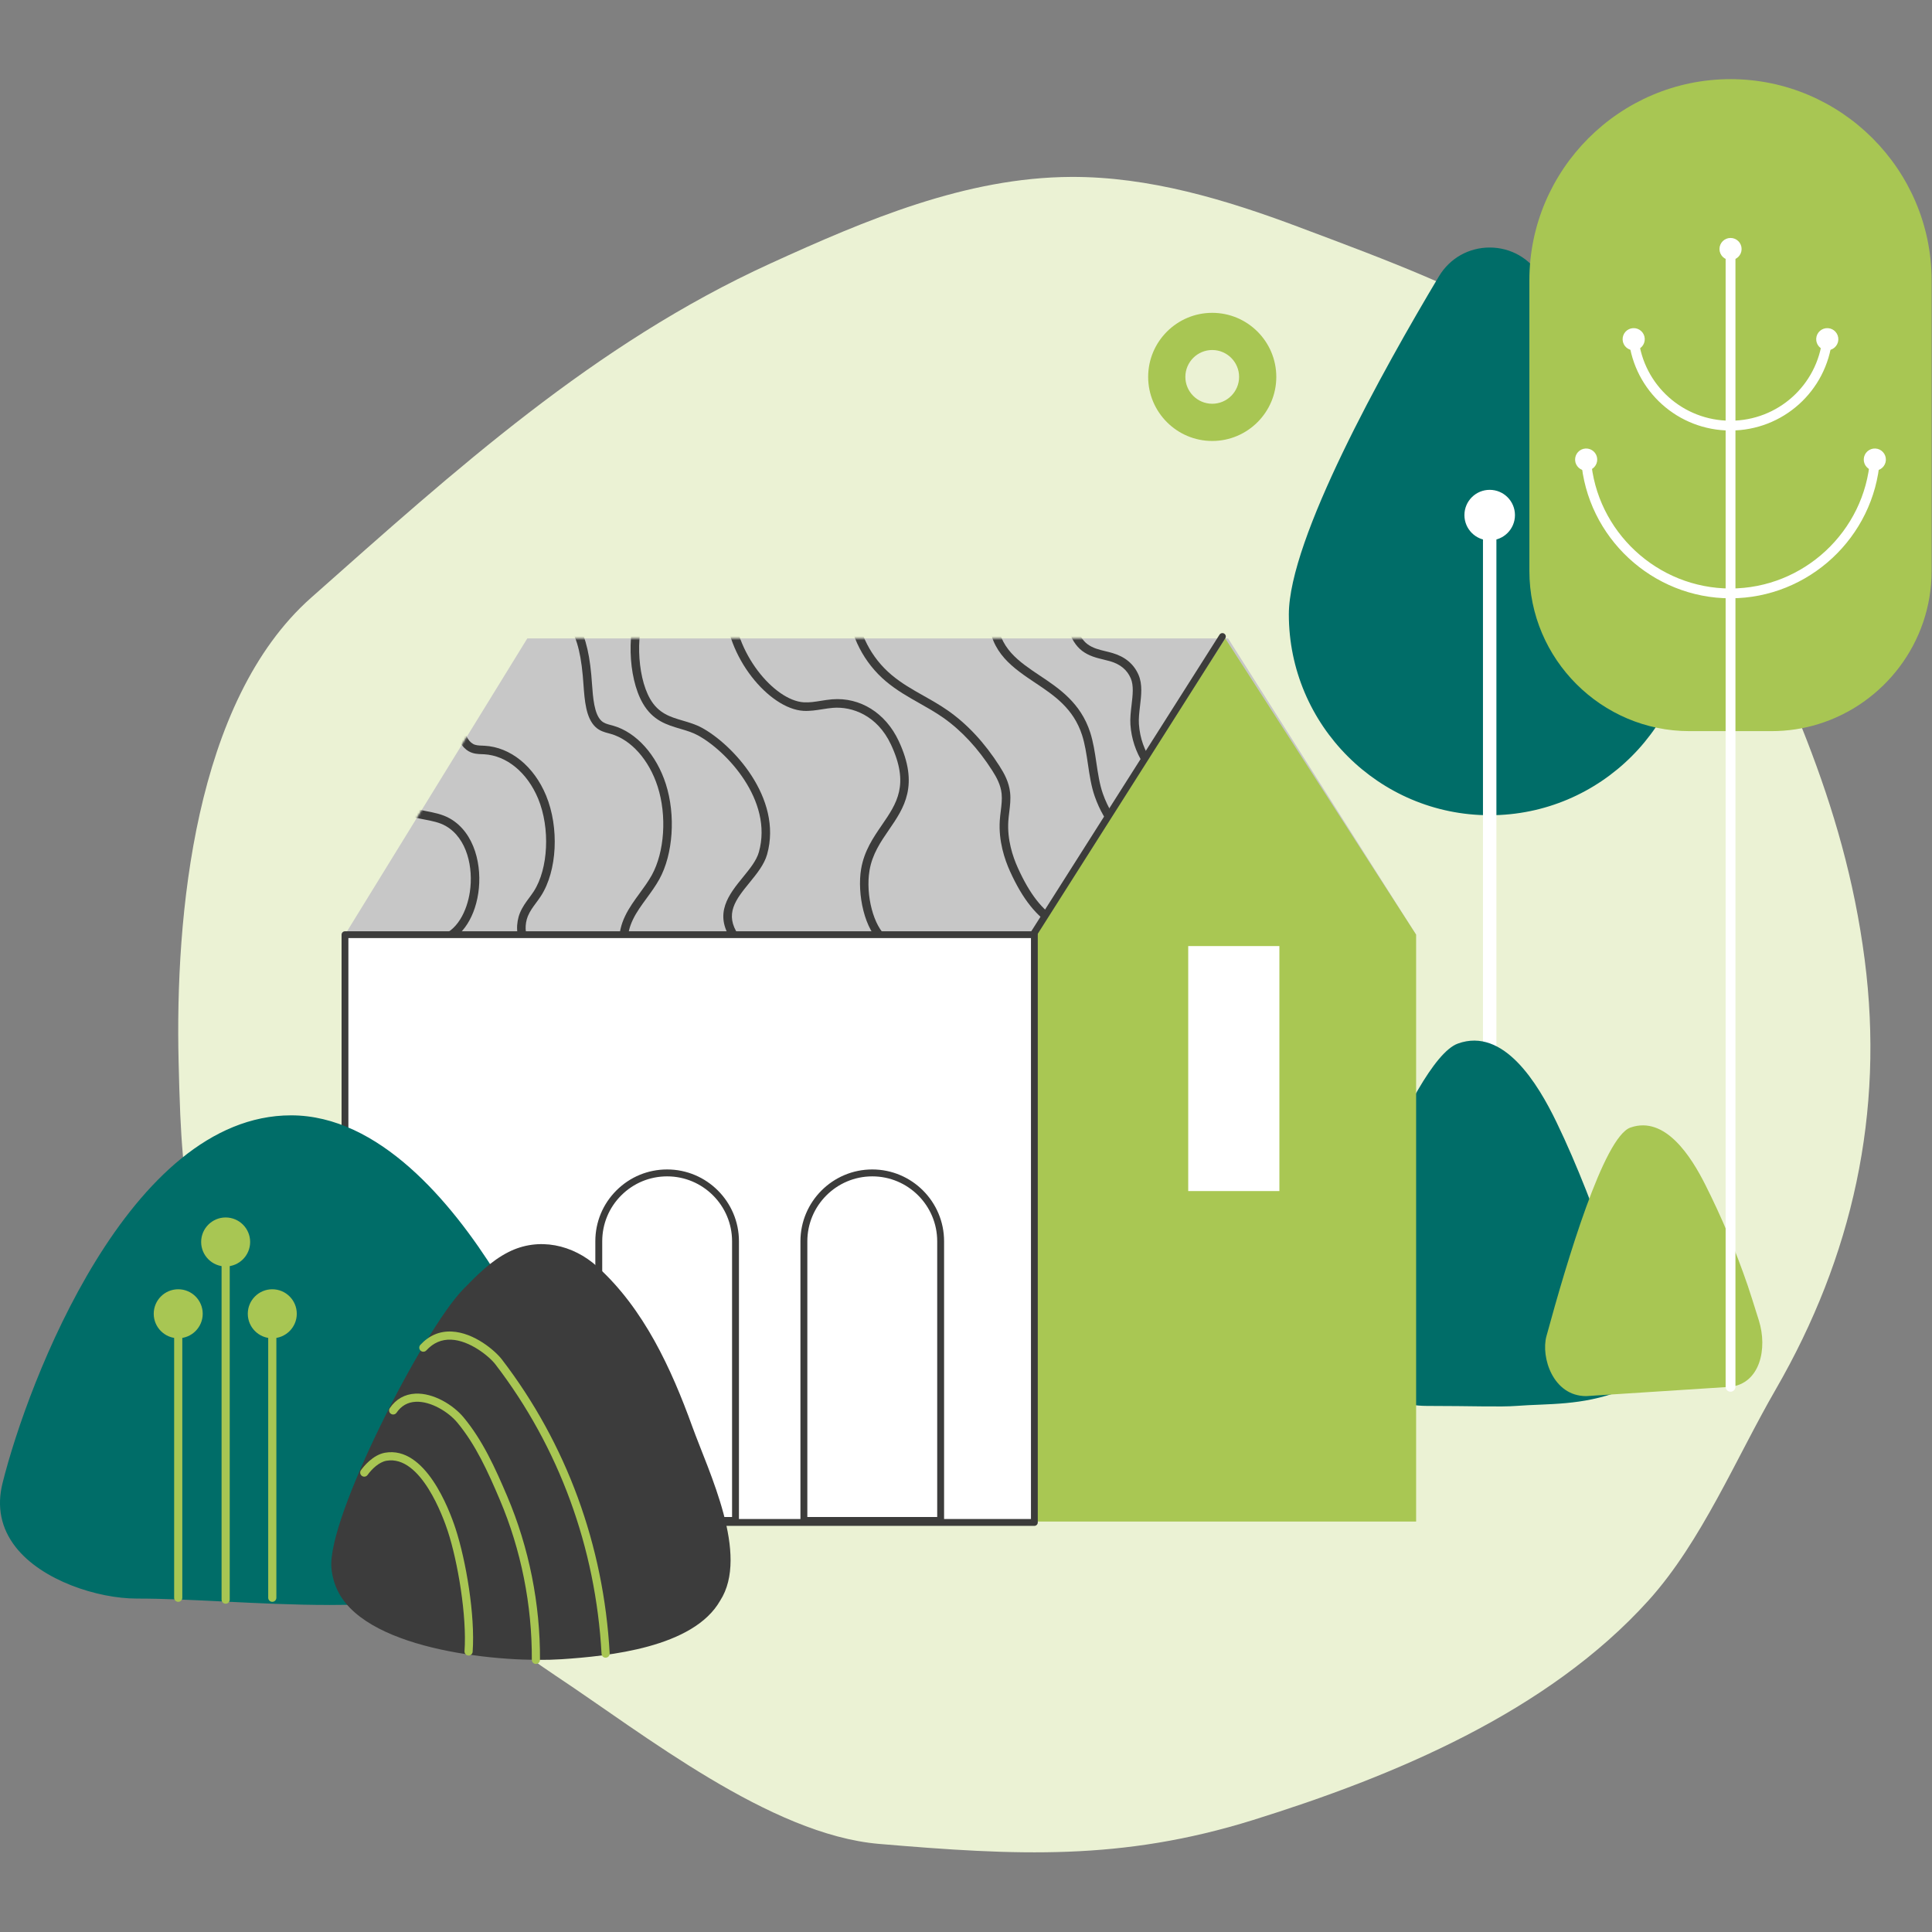 <svg width="952" height="952" viewBox="0 0 952 952" fill="none" xmlns="http://www.w3.org/2000/svg">
<rect x="0" y="0" width="952" height="952" fill="#808080" stroke="none"/>
<path d="M639.83 111.81C603.83 98.31 566.26 87.01 527.81 87.18C476 87.41 426.75 108.32 379.62 129.83C292.85 169.44 224.43 231.5 153.3 294.53C95.73 345.55 86.27 451.35 88.01 523.23C88.22 531.9 88.44 540.62 88.83 549.33C90.04 576.13 92.91 602.85 102.31 627.83C117.37 667.89 152.31 701.71 178.69 734.68C207.25 770.37 235.24 800.15 273.69 825.64C317.22 854.49 379.47 904.04 433.17 908.59C500.77 914.31 552.53 917.06 617.5 896.81C686.7 875.24 762.55 843.76 812.35 788.58C838.46 759.65 855.51 718.36 874.95 684.72C912.87 619.1 928.59 548.33 918.83 472.89C908.62 393.93 877.6 333.41 844.88 262.83C802.86 172.19 729.03 145.26 639.82 111.82L639.83 111.81Z" fill="#EBF2D4"/>
<path d="M832.28 302.74C832.28 356.99 788.3 400.97 734.05 400.97C679.8 400.97 635.82 356.99 635.82 302.74C635.82 266.12 680.57 185.26 709.67 136.56C720.7 118.1 747.41 118.1 758.44 136.56C787.53 185.26 832.29 266.12 832.29 302.74H832.28Z" fill="#006D68"/>
<path d="M734.05 401.71C679.48 401.71 635.08 357.31 635.08 302.74C635.08 265.53 681.41 182.41 709.03 136.18C714.35 127.28 723.7 121.97 734.05 121.97C744.4 121.97 753.75 127.28 759.07 136.18C786.69 182.41 833.02 265.52 833.02 302.74C833.02 357.31 788.62 401.71 734.05 401.71ZM734.05 123.45C724.22 123.45 715.34 128.49 710.3 136.94C682.76 183.04 636.56 265.88 636.56 302.74C636.56 356.5 680.29 400.23 734.05 400.23C753.58 400.23 771.79 394.46 787.05 384.53C813.81 367.13 831.54 336.97 831.54 302.74C831.54 265.87 785.34 183.04 757.8 136.94C752.75 128.49 743.88 123.45 734.05 123.45Z" fill="#006D68"/>
<path d="M734.05 691.25C732.22 691.25 730.74 689.77 730.74 687.94V253.2C730.74 251.37 732.22 249.89 734.05 249.89C735.88 249.89 737.36 251.37 737.36 253.2V687.94C737.36 689.77 735.88 691.25 734.05 691.25Z" fill="white"/>
<path d="M734.05 266.27C740.926 266.27 746.5 260.696 746.5 253.82C746.5 246.944 740.926 241.37 734.05 241.37C727.174 241.37 721.6 246.944 721.6 253.82C721.6 260.696 727.174 266.27 734.05 266.27Z" fill="white"/>
<path d="M653.36 646.8C655.07 637.58 695.05 522.7 718.35 514.23C740.99 506.01 757.83 534.08 766.91 552.83C777.54 574.79 786.1 597.89 794.53 621.19C807.16 656.08 817.99 677.96 798.73 685.32C779.18 692.8 762.73 691.56 747.17 692.77C739.29 693.38 725.01 692.77 703.06 692.77C681.11 692.77 660.17 677.23 653.58 659.08C652.35 655.69 652.48 651.39 653.34 646.79L653.36 646.8Z" fill="#006D68"/>
<g style="mix-blend-mode:multiply">
<path d="M803.43 555.6C820.61 549.6 833.4 570.09 840.29 583.77C848.36 599.79 855.38 616.48 861.26 633.65C862.21 636.42 864.36 643.22 866.69 650.67C871.05 664.6 867.23 681.67 852.73 683.35L781.61 687.94C765.15 687.94 759.22 668.67 762.01 658.42C772.2 621.07 790.29 560.19 803.42 555.6H803.43Z" fill="#A8C653"/>
</g>
<path d="M605.15 314.58H259.83L169.99 460.57H697.8L605.15 314.58Z" fill="#C7C7C7"/>
<mask id="mask0_68_829" style="mask-type:luminance" maskUnits="userSpaceOnUse" x="169" y="314" width="529" height="147">
<path d="M605.15 314.58H259.83L169.99 460.57H697.8L605.15 314.58Z" fill="white"/>
</mask>
<g mask="url(#mask0_68_829)">
<path d="M587.31 389.8C583.76 389.8 580.21 389.23 576.68 387.81C566.05 383.54 557.96 370.91 557.02 357.09C556.81 353.96 557.2 350.63 557.58 347.41C558.16 342.48 558.71 337.82 557.19 334.27C555.39 330.07 552.06 327.3 547.01 325.83C545.94 325.52 544.86 325.26 543.78 325C540.27 324.15 536.65 323.28 533.27 320.75C527.01 316.05 523.34 304.93 527.84 295.86C528.36 294.82 529.62 294.4 530.66 294.91C531.7 295.43 532.13 296.69 531.61 297.73C528.19 304.61 531 313.78 535.79 317.37C538.47 319.38 541.53 320.12 544.76 320.9C545.91 321.18 547.06 321.45 548.19 321.79C554.43 323.62 558.76 327.26 561.05 332.62C563.01 337.2 562.37 342.64 561.75 347.91C561.38 351.08 561.02 354.08 561.21 356.82C562.19 371.14 570.72 380.9 578.24 383.92C586.7 387.32 595.83 384.97 604.43 381.92C605.53 381.54 606.73 382.1 607.12 383.2C607.51 384.3 606.93 385.5 605.84 385.89C599.84 388.01 593.58 389.81 587.29 389.81L587.31 389.8Z" fill="#3C3C3B"/>
<path d="M594.56 425.44C572.49 425.44 549.09 419.92 539.45 392.45C537.69 387.45 536.87 381.89 536.08 376.52C535.36 371.65 534.61 366.61 533.18 362.18C528.91 349.02 519.38 342.65 510.16 336.49C508.86 335.62 507.58 334.76 506.31 333.89C495.39 326.35 484.96 317.34 487.68 297.63C487.84 296.48 488.93 295.69 490.05 295.83C491.2 295.99 492.01 297.05 491.85 298.2C489.46 315.56 498.46 323.35 508.7 330.42C509.95 331.28 511.22 332.13 512.5 332.98C521.86 339.23 532.46 346.32 537.19 360.87C538.73 365.64 539.51 370.85 540.25 375.9C541.02 381.07 541.81 386.43 543.43 391.05C553.69 420.29 581.62 422.35 604.84 420.86C606 420.81 607 421.67 607.07 422.83C607.14 423.99 606.26 424.99 605.1 425.07C601.66 425.29 598.13 425.43 594.56 425.43V425.44Z" fill="#3C3C3B"/>
<path d="M548.19 465.41C548.07 465.41 547.95 465.41 547.83 465.38C525.1 461.52 510.51 457.72 497.65 429.26C495.01 423.42 492 414.36 492.64 404.36C492.74 402.78 492.93 401.21 493.13 399.64C493.5 396.65 493.84 393.82 493.55 391.05C493.08 386.7 491.07 383.05 488.96 379.74C481.93 368.74 473.75 359.93 464.64 353.56C460.91 350.95 456.94 348.72 453.11 346.55C447.59 343.43 441.87 340.21 436.56 335.75C425.73 326.64 418.88 313.34 417.78 299.28C417.69 298.12 418.55 297.11 419.71 297.02C420.92 296.94 421.89 297.8 421.97 298.95C422.99 311.9 429.29 324.14 439.27 332.53C444.28 336.75 449.58 339.73 455.18 342.89C459.1 345.1 463.16 347.39 467.05 350.11C476.62 356.8 485.18 366 492.51 377.48C494.9 381.22 497.18 385.39 497.74 390.6C498.09 393.86 497.69 397.06 497.32 400.16C497.13 401.65 496.95 403.14 496.85 404.64C496.26 413.78 499.06 422.13 501.5 427.54C513.53 454.16 525.91 457.4 548.55 461.24C549.7 461.43 550.47 462.52 550.27 463.67C550.1 464.7 549.2 465.42 548.2 465.42L548.19 465.41Z" fill="#3C3C3B"/>
<path d="M435.83 465.41C435.39 465.41 434.94 465.27 434.56 464.98C425.97 458.49 422.27 440.4 424.32 428.21C425.83 419.25 430.28 412.77 434.58 406.5C441.92 395.81 448.25 386.58 439.02 366.87C432.24 352.39 419.8 348.05 410.42 348.79C408.69 348.93 406.96 349.21 405.23 349.48C402.21 349.96 399.08 350.45 395.89 350.27C379.13 349.31 357.42 323.75 357.33 297.91C357.33 296.75 358.26 295.8 359.43 295.8C360.59 295.8 361.53 296.74 361.53 297.9C361.61 321.26 381.41 345.23 396.12 346.07C398.88 346.23 401.63 345.79 404.56 345.32C406.39 345.03 408.23 344.74 410.07 344.59C423.84 343.48 436.38 351.33 442.82 365.08C453.08 386.98 445.44 398.11 438.04 408.88C433.99 414.77 429.81 420.87 428.46 428.91C426.42 441.07 430.53 456.66 437.09 461.62C438.02 462.32 438.2 463.64 437.5 464.57C437.09 465.12 436.45 465.41 435.82 465.41H435.83Z" fill="#3C3C3B"/>
<path d="M216.39 465.53C215.43 465.53 214.57 464.87 214.34 463.89C214.08 462.76 214.79 461.63 215.92 461.37C225.35 459.21 230.17 448.63 231.53 439.46C233.28 427.71 230.28 413.11 219.63 407C216.53 405.22 212.81 404.51 208.86 403.76C200.28 402.13 190.55 400.28 186.28 386.33C184.93 381.91 184.97 375.56 185.01 369.43C185.04 364.69 185.07 359.8 184.45 356.13C180.89 335.16 176.21 320.2 171.28 314.02C166.81 308.42 161.18 305.34 155.74 302.36C154.72 301.8 154.35 300.52 154.9 299.5C155.45 298.48 156.74 298.1 157.76 298.66C163.3 301.69 169.58 305.13 174.57 311.38C181.46 320 186 340.08 188.6 355.41C189.29 359.44 189.25 364.53 189.22 369.45C189.18 375.27 189.14 381.29 190.3 385.09C193.82 396.61 201.15 398 209.64 399.61C213.75 400.39 218 401.2 221.72 403.33C234.09 410.43 237.64 426.9 235.68 440.06C233.68 453.52 226.46 463.25 216.85 465.45C216.69 465.49 216.53 465.5 216.37 465.5L216.39 465.53Z" fill="#3C3C3B"/>
<path d="M258.861 465.92C258.291 465.92 257.721 465.69 257.311 465.24C254.101 461.74 254.221 454.67 256.201 449.86C257.431 446.88 259.131 444.59 260.781 442.37C261.551 441.33 262.321 440.29 263.041 439.18C270.211 428.05 271.151 408.02 265.191 393.6C259.841 380.67 249.641 372.27 238.551 371.67L237.511 371.63C235.491 371.56 233.211 371.48 231.001 370.22C223.841 366.15 222.701 353.71 221.691 342.73L221.501 340.69C219.071 314.91 212.961 304.25 198.151 299.93C197.031 299.6 196.391 298.44 196.721 297.32C197.051 296.2 198.211 295.56 199.331 295.89C215.951 300.73 223.101 312.77 225.701 340.3L225.891 342.35C226.761 351.81 227.831 363.58 233.081 366.56C234.391 367.3 235.901 367.36 237.661 367.42L238.781 367.47C251.501 368.16 263.111 377.56 269.081 391.99C275.621 407.82 274.551 429.09 266.581 441.46C265.811 442.65 264.981 443.77 264.161 444.88C262.601 446.98 261.131 448.96 260.101 451.45C258.521 455.28 258.671 460.49 260.411 462.38C261.201 463.24 261.141 464.57 260.281 465.36C259.881 465.73 259.361 465.91 258.861 465.91V465.92Z" fill="#3C3C3B"/>
<path d="M307.211 467.34C306.101 467.34 305.161 466.46 305.111 465.34C304.581 454.66 310.011 447.25 315.251 440.08C317.331 437.23 319.491 434.28 321.191 431.2C327.471 419.81 328.651 401.87 324.061 387.58C319.831 374.43 310.991 364.49 300.981 361.63L299.911 361.34C297.831 360.79 295.471 360.17 293.421 358.22C288.701 353.75 288.081 345.27 287.491 337.07C287.391 335.65 287.281 334.25 287.161 332.9C284.801 306.78 276.711 301.19 262.631 300.01C261.471 299.91 260.611 298.89 260.711 297.74C260.811 296.58 261.851 295.72 262.981 295.82C281.381 297.36 289.071 307.31 291.361 332.53C291.481 333.91 291.591 335.33 291.691 336.78C292.201 343.83 292.781 351.83 296.321 355.17C297.601 356.38 299.181 356.8 301.001 357.28L302.151 357.59C313.491 360.83 323.431 371.83 328.081 386.3C333.001 401.61 331.701 420.91 324.891 433.24C323.061 436.55 320.831 439.61 318.661 442.57C313.631 449.45 308.871 455.95 309.331 465.14C309.391 466.3 308.491 467.29 307.331 467.35C307.291 467.35 307.261 467.35 307.221 467.35L307.211 467.34Z" fill="#3C3C3B"/>
<path d="M362.21 464.08C361.54 464.08 360.88 463.76 360.47 463.17C351.5 450.15 359.25 440.63 366.1 432.23C369.53 428.02 372.77 424.05 373.95 419.85C381.08 394.37 357.77 369.76 343.7 362.25C341.06 360.84 338.24 360.01 335.26 359.13C328.59 357.17 321.68 355.13 316.72 346.52C309.24 333.54 308.66 309.17 315.52 296.36C316.07 295.34 317.34 294.95 318.37 295.5C319.4 296.05 319.78 297.32 319.23 298.35C313.05 309.88 313.62 332.7 320.37 344.42C324.49 351.57 330.3 353.28 336.45 355.09C339.51 355.99 342.67 356.92 345.69 358.53C360.79 366.6 385.78 393.2 378 420.98C376.59 426.02 372.91 430.53 369.36 434.89C362.59 443.19 356.75 450.36 363.93 460.78C364.59 461.74 364.35 463.05 363.39 463.71C363.03 463.96 362.61 464.08 362.2 464.08H362.21Z" fill="#3C3C3B"/>
</g>
<path d="M697.8 749.74H509.7V460.57L603.75 314.58L697.8 460.57V749.74Z" fill="#A9C753"/>
<path d="M509.69 460.57H169.99V750.2H509.69V460.57Z" fill="white"/>
<path d="M509.69 751.88H169.99C169.06 751.88 168.31 751.13 168.31 750.2V460.57C168.31 459.64 169.07 458.89 169.99 458.89H509.69C510.62 458.89 511.37 459.64 511.37 460.57V750.2C511.37 751.13 510.61 751.88 509.69 751.88ZM171.67 748.51H508.01V462.25H171.67V748.51Z" fill="#3C3C3B"/>
<path d="M463.5 749.21H396.12V611.64C396.12 593.03 411.2 577.95 429.81 577.95C448.42 577.95 463.5 593.03 463.5 611.64V659.59V749.21Z" fill="white"/>
<path d="M463.5 750.91H396.12C395.18 750.91 394.42 750.15 394.42 749.21V611.64C394.42 592.13 410.3 576.25 429.81 576.25C449.32 576.25 465.2 592.13 465.2 611.64V749.21C465.2 750.15 464.44 750.91 463.5 750.91ZM397.82 747.52H461.81V611.65C461.81 594.01 447.46 579.66 429.82 579.66C412.18 579.66 397.82 594.01 397.82 611.65V747.52Z" fill="#3C3C3B"/>
<path d="M362.43 749.21H295.05V611.64C295.05 602.34 298.82 593.91 304.92 587.82C311.02 581.72 319.44 577.95 328.74 577.95C347.35 577.95 362.43 593.03 362.43 611.64V749.21Z" fill="white"/>
<path d="M362.43 750.91H295.05C294.11 750.91 293.35 750.15 293.35 749.21V611.64C293.35 602.19 297.03 593.3 303.71 586.62C310.39 579.94 319.28 576.25 328.73 576.25C348.24 576.25 364.12 592.13 364.12 611.64V749.21C364.12 750.15 363.36 750.91 362.42 750.91H362.43ZM296.75 747.52H360.73V611.65C360.73 594.01 346.38 579.66 328.74 579.66C320.19 579.66 312.16 582.99 306.12 589.03C300.07 595.07 296.75 603.11 296.75 611.65V747.52Z" fill="#3C3C3B"/>
<path d="M630.42 466.18H585.5V586.9H630.42V466.18Z" fill="white"/>
<path d="M509.69 461.31C509.38 461.31 509.07 461.22 508.79 461.05C508.01 460.55 507.77 459.51 508.27 458.73L600.92 312.74C601.42 311.96 602.46 311.73 603.24 312.22C604.02 312.72 604.26 313.76 603.76 314.54L511.11 460.53C510.79 461.03 510.25 461.31 509.69 461.31Z" fill="#3C3C3B"/>
<g style="mix-blend-mode:multiply">
<path d="M872.92 360.27H832.49C789.1 360.27 753.61 324.77 753.61 281.39V138.1C753.6 83.6 798.2 39 852.7 39C907.21 39 951.8 83.6 951.8 138.1V281.39C951.8 316.76 928.21 346.89 895.98 356.81C888.68 359.06 880.93 360.27 872.91 360.27H872.92Z" fill="#A8C653"/>
</g>
<path d="M852.7 212.14C826.89 212.14 805.33 192.79 802.55 167.14C802.41 165.81 803.37 164.62 804.69 164.48C805.99 164.34 807.21 165.29 807.35 166.62C809.86 189.82 829.36 207.31 852.69 207.31C876.02 207.31 895.52 189.82 898.03 166.62C898.17 165.29 899.39 164.33 900.69 164.48C902.02 164.62 902.98 165.82 902.83 167.14C900.05 192.8 878.49 212.14 852.68 212.14H852.7Z" fill="white"/>
<path d="M894.95 166.81C895.13 163.8 897.72 161.52 900.73 161.7C903.74 161.88 906.02 164.47 905.84 167.48C905.66 170.49 903.07 172.77 900.06 172.59C897.05 172.41 894.77 169.82 894.95 166.81Z" fill="white"/>
<path d="M810.45 166.81C810.27 163.8 807.68 161.52 804.67 161.7C801.66 161.88 799.38 164.47 799.56 167.48C799.74 170.49 802.33 172.77 805.34 172.59C808.35 172.41 810.63 169.82 810.45 166.81Z" fill="white"/>
<path d="M852.7 294.82C814.2 294.82 781.87 264.75 779.08 226.36C778.98 225.03 779.99 223.87 781.31 223.77C782.71 223.68 783.8 224.68 783.9 226.01C786.5 261.88 816.72 289.98 852.7 289.98C888.68 289.98 918.9 261.88 921.5 226C921.59 224.67 922.67 223.64 924.09 223.76C925.42 223.86 926.42 225.01 926.32 226.35C923.53 264.74 891.19 294.81 852.7 294.81V294.82Z" fill="white"/>
<path d="M918.38 226.18C918.53 223.17 921.1 220.86 924.1 221.01C927.11 221.16 929.42 223.73 929.27 226.73C929.12 229.74 926.55 232.05 923.55 231.9C920.54 231.75 918.23 229.18 918.38 226.18Z" fill="white"/>
<path d="M787.03 226.18C786.88 223.17 784.31 220.86 781.31 221.01C778.3 221.16 775.99 223.73 776.14 226.73C776.29 229.74 778.86 232.05 781.86 231.9C784.87 231.75 787.18 229.18 787.03 226.18Z" fill="white"/>
<path d="M852.73 685.77C851.39 685.77 850.31 684.69 850.31 683.35V122.43C850.31 121.1 851.39 120.01 852.73 120.01C854.07 120.01 855.15 121.09 855.15 122.43V683.35C855.15 684.68 854.07 685.77 852.73 685.77Z" fill="white"/>
<path d="M852.73 128.15C855.74 128.15 858.18 125.71 858.18 122.7C858.18 119.69 855.74 117.25 852.73 117.25C849.72 117.25 847.28 119.69 847.28 122.7C847.28 125.71 849.72 128.15 852.73 128.15Z" fill="white"/>
<path d="M67.43 786.73C134.48 786.74 231.58 804.77 290.19 754.11C295.59 749.44 300.62 742.89 301.16 734.83C301.57 728.56 299.19 722.56 296.73 717.03C282.37 684.74 261.96 657.38 243.78 628.28C219.96 590.15 185.2 550.56 143.43 550.56C65.42 550.56 15.65 676.97 2.18 731.1C-7.25 768.99 40.74 786.73 67.43 786.74V786.73Z" fill="#006D68"/>
<path d="M162.34 790.85C144.81 790.85 127.27 789.99 110.33 789.16C95.1 788.41 80.72 787.7 67.43 787.7C48.09 787.7 20.59 778.8 7.72 762.33C0.52 753.12 -1.66 742.53 1.24 730.86C13.79 680.44 63.78 549.59 143.42 549.59C186.69 549.59 222.32 592.1 244.59 627.76C249.44 635.52 254.53 643.29 259.45 650.8C273.02 671.49 287.05 692.89 297.6 716.64C300.11 722.3 302.54 728.37 302.11 734.9C301.52 743.83 295.64 750.68 290.81 754.85C256.36 784.63 209.42 790.86 162.33 790.86L162.34 790.85ZM143.43 551.52C65.03 551.52 15.57 681.31 3.12 731.33C0.36 742.39 2.43 752.42 9.24 761.14C21.74 777.13 48.55 785.77 67.43 785.77C80.77 785.77 95.17 786.48 110.42 787.23C172.51 790.28 242.87 793.74 289.56 753.38C294.11 749.45 299.65 743.02 300.19 734.76C300.59 728.67 298.26 722.85 295.84 717.41C285.35 693.81 271.37 672.48 257.84 651.85C252.91 644.33 247.81 636.55 242.95 628.78C220.93 593.53 185.8 551.52 143.42 551.52H143.43Z" fill="#006D68"/>
<path d="M111.19 790.24C110.08 790.24 109.18 789.34 109.18 788.23V611.37C109.18 610.26 110.08 609.36 111.19 609.36C112.3 609.36 113.2 610.26 113.2 611.37V788.23C113.2 789.34 112.3 790.24 111.19 790.24Z" fill="#A8C653"/>
<path d="M123.26 611.98C123.26 605.31 117.85 599.91 111.19 599.91C104.53 599.91 99.12 605.32 99.12 611.98C99.12 618.64 104.53 624.05 111.19 624.05C117.85 624.05 123.26 618.64 123.26 611.98Z" fill="#A8C653"/>
<path d="M134.17 789.31C133.06 789.31 132.16 788.41 132.16 787.3V646.75C132.16 645.64 133.06 644.74 134.17 644.74C135.28 644.74 136.18 645.64 136.18 646.75V787.3C136.18 788.41 135.28 789.31 134.17 789.31Z" fill="#A8C653"/>
<path d="M146.24 647.36C146.24 640.69 140.83 635.29 134.17 635.29C127.51 635.29 122.1 640.7 122.1 647.36C122.1 654.02 127.51 659.43 134.17 659.43C140.83 659.43 146.24 654.02 146.24 647.36Z" fill="#A8C653"/>
<path d="M87.82 789.31C86.71 789.31 85.81 788.41 85.81 787.3V646.75C85.81 645.64 86.71 644.74 87.82 644.74C88.93 644.74 89.83 645.64 89.83 646.75V787.3C89.83 788.41 88.93 789.31 87.82 789.31Z" fill="#A8C653"/>
<path d="M99.89 647.36C99.89 640.69 94.48 635.29 87.82 635.29C81.16 635.29 75.75 640.7 75.75 647.36C75.75 654.02 81.16 659.43 87.82 659.43C94.48 659.43 99.89 654.02 99.89 647.36Z" fill="#A8C653"/>
<path d="M163.32 772.68C160.99 748.14 208.6 655.46 228.19 635.35C234.95 628.41 241.88 621.34 250.53 616.97C265.5 609.4 282.36 613.32 294.3 624.12C317.24 644.86 330.78 674.34 341.12 702.92C349.29 725.49 369.42 766.18 354.84 788.76C341.62 811.89 299.88 816.04 276.75 817.59C248.46 819.49 182.31 813.72 166.9 784.82C164.84 780.95 163.71 776.89 163.31 772.69L163.32 772.68Z" fill="#3C3C3C"/>
<path d="M230.9 815.77C230.9 815.77 230.8 815.77 230.75 815.77C229.65 815.69 228.81 814.73 228.89 813.63C230.12 796.37 225.57 769.48 220.65 754.47C218.58 748.16 207.48 716.84 190.43 719.79C186.81 720.42 183.25 723.82 181.12 726.79C180.47 727.69 179.22 727.9 178.32 727.25C177.42 726.6 177.21 725.35 177.86 724.45C179.12 722.7 183.69 716.89 189.75 715.83C209.54 712.4 221.31 743.58 224.47 753.22C229.62 768.94 234.19 795.94 232.9 813.92C232.82 814.98 231.94 815.78 230.9 815.78V815.77Z" fill="#A8C653"/>
<path d="M264.06 819.91C262.95 819.91 262.06 819 262.06 817.89C262.21 790.93 256.76 763.66 246.29 739.01C240.42 725.18 234.39 711.87 225.33 700.97C220.98 695.73 212.29 690.38 204.86 690.73C200.88 690.92 197.69 692.74 195.4 696.12C194.77 697.04 193.53 697.28 192.61 696.65C191.69 696.03 191.45 694.78 192.08 693.86C195.08 689.44 199.44 686.97 204.67 686.72C213.56 686.29 223.32 692.27 228.42 698.4C237.83 709.71 243.99 723.32 249.99 737.43C260.67 762.58 266.23 790.41 266.08 817.91C266.08 819.01 265.18 819.91 264.07 819.91H264.06Z" fill="#A8C653"/>
<path d="M298.42 816.84C297.36 816.84 296.48 816.01 296.42 814.94C293.54 762.51 275.46 713.2 244.14 672.33C241.03 668.27 231.45 660.53 222.37 660.13C217.57 659.91 213.5 661.7 210.08 665.42C209.33 666.24 208.06 666.29 207.24 665.54C206.43 664.79 206.37 663.52 207.12 662.7C211.38 658.07 216.6 655.85 222.55 656.12C233.67 656.62 244.04 665.61 247.32 669.89C279.14 711.4 297.5 761.49 300.42 814.72C300.48 815.83 299.64 816.77 298.53 816.83C298.49 816.83 298.46 816.83 298.42 816.83V816.84Z" fill="#A8C653"/>
<path d="M597.33 217.29C579.92 217.29 565.76 203.13 565.76 185.72C565.76 168.31 579.92 154.15 597.33 154.15C614.74 154.15 628.9 168.31 628.9 185.72C628.9 203.13 614.74 217.29 597.33 217.29ZM597.33 172.47C590.03 172.47 584.09 178.41 584.09 185.71C584.09 193.01 590.03 198.95 597.33 198.95C604.63 198.95 610.57 193.01 610.57 185.71C610.57 178.41 604.63 172.47 597.33 172.47Z" fill="#A8C653"/>
</svg>
